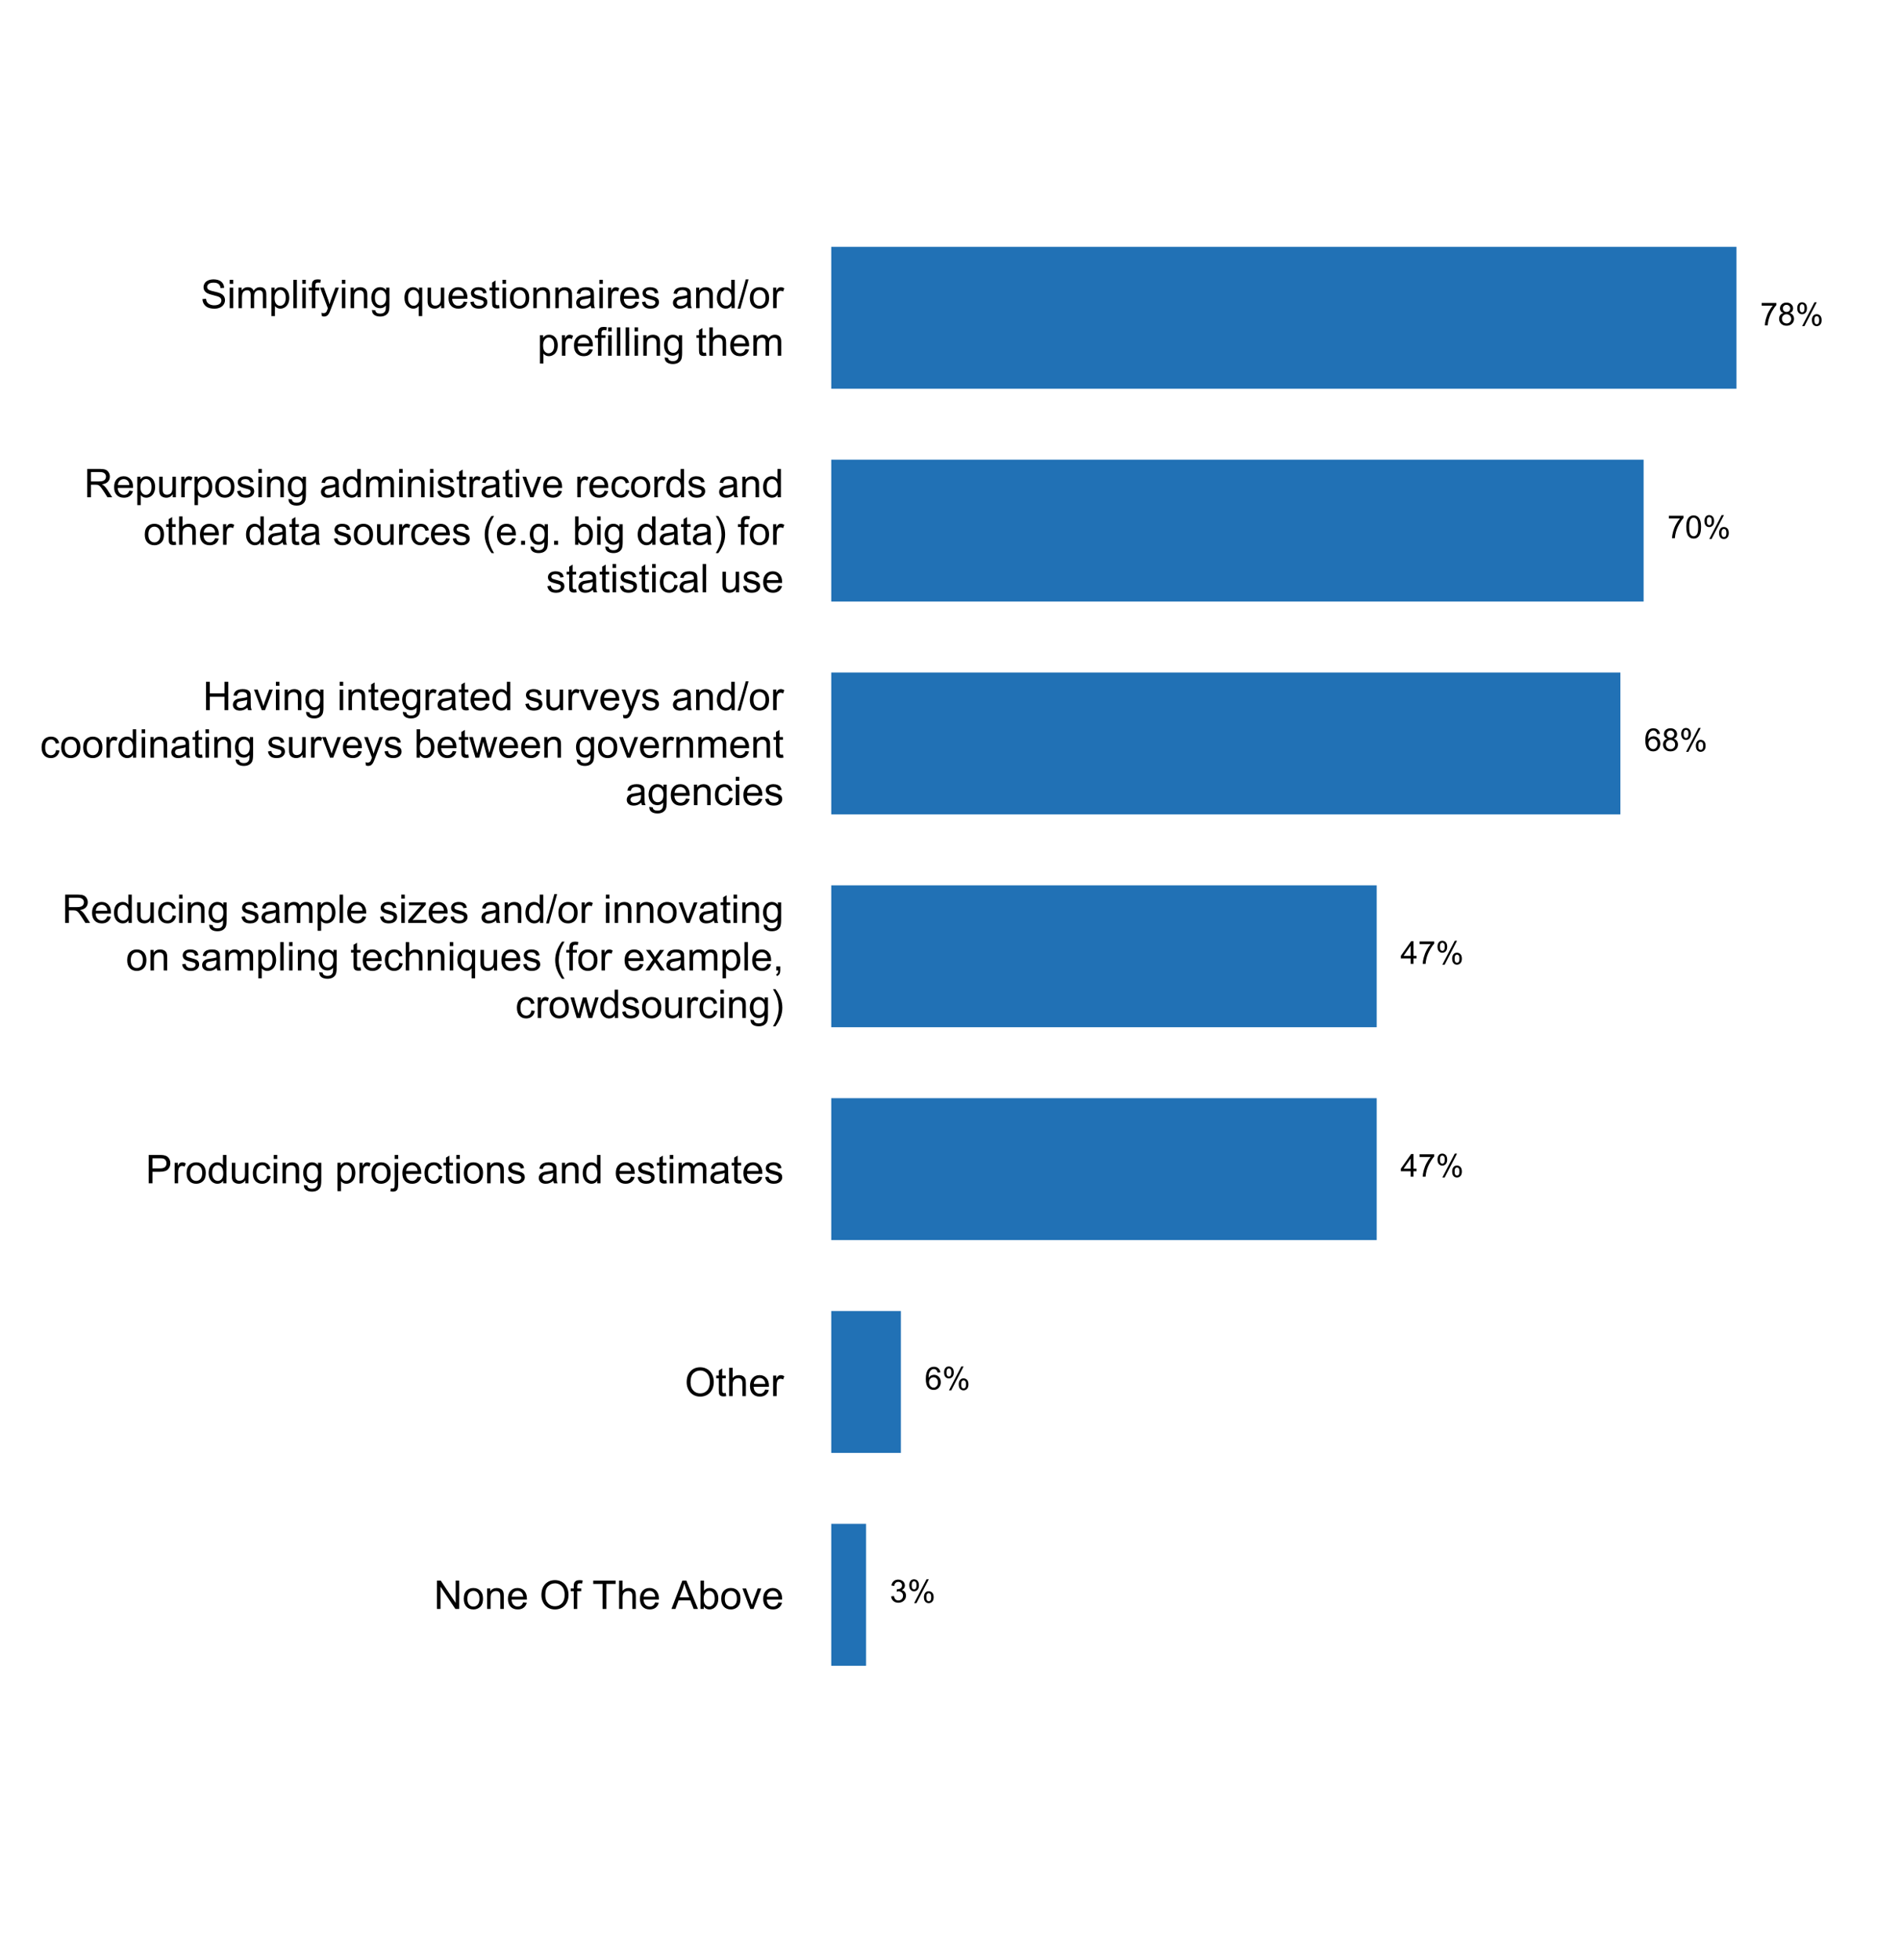 <?xml version="1.0" encoding="UTF-8"?>
<svg xmlns="http://www.w3.org/2000/svg" xmlns:xlink="http://www.w3.org/1999/xlink" width="576pt" height="594pt" viewBox="0 0 576 594" version="1.1">
<defs>
<g>
<symbol overflow="visible" id="glyph0-0">
<path style="stroke:none;" d="M 1.5 0 L 1.5 -7.5 L 7.5 -7.5 L 7.5 0 Z M 1.688 -0.188 L 7.312 -0.188 L 7.312 -7.312 L 1.688 -7.312 Z M 1.688 -0.188 "/>
</symbol>
<symbol overflow="visible" id="glyph0-1">
<path style="stroke:none;" d="M 0.914 0 L 0.914 -8.59 L 2.078 -8.59 L 6.594 -1.844 L 6.594 -8.59 L 7.68 -8.59 L 7.68 0 L 6.516 0 L 2.004 -6.75 L 2.004 0 Z M 0.914 0 "/>
</symbol>
<symbol overflow="visible" id="glyph0-2">
<path style="stroke:none;" d="M 0.398 -3.109 C 0.398 -4.262 0.719 -5.117 1.359 -5.672 C 1.895 -6.133 2.547 -6.363 3.316 -6.363 C 4.172 -6.363 4.871 -6.082 5.414 -5.52 C 5.953 -4.957 6.223 -4.184 6.227 -3.199 C 6.223 -2.398 6.102 -1.766 5.867 -1.309 C 5.625 -0.848 5.277 -0.492 4.82 -0.238 C 4.359 0.016 3.859 0.141 3.316 0.141 C 2.441 0.141 1.734 -0.137 1.203 -0.695 C 0.664 -1.254 0.398 -2.059 0.398 -3.109 Z M 1.484 -3.109 C 1.48 -2.309 1.656 -1.711 2.004 -1.32 C 2.348 -0.922 2.785 -0.727 3.316 -0.727 C 3.84 -0.727 4.273 -0.926 4.621 -1.324 C 4.969 -1.723 5.145 -2.328 5.145 -3.148 C 5.145 -3.914 4.969 -4.496 4.617 -4.895 C 4.266 -5.289 3.832 -5.488 3.316 -5.492 C 2.785 -5.488 2.348 -5.293 2.004 -4.898 C 1.656 -4.5 1.48 -3.902 1.484 -3.109 Z M 1.484 -3.109 "/>
</symbol>
<symbol overflow="visible" id="glyph0-3">
<path style="stroke:none;" d="M 0.789 0 L 0.789 -6.223 L 1.742 -6.223 L 1.742 -5.336 C 2.195 -6.02 2.855 -6.363 3.719 -6.363 C 4.09 -6.363 4.434 -6.293 4.754 -6.16 C 5.066 -6.023 5.305 -5.848 5.461 -5.633 C 5.617 -5.41 5.727 -5.152 5.789 -4.852 C 5.828 -4.656 5.848 -4.312 5.848 -3.828 L 5.848 0 L 4.793 0 L 4.793 -3.785 C 4.793 -4.215 4.75 -4.535 4.668 -4.75 C 4.586 -4.961 4.441 -5.129 4.234 -5.258 C 4.023 -5.383 3.777 -5.449 3.5 -5.449 C 3.047 -5.449 2.66 -5.305 2.332 -5.02 C 2.004 -4.734 1.84 -4.195 1.844 -3.398 L 1.844 0 Z M 0.789 0 "/>
</symbol>
<symbol overflow="visible" id="glyph0-4">
<path style="stroke:none;" d="M 5.051 -2.004 L 6.141 -1.867 C 5.969 -1.23 5.648 -0.738 5.184 -0.387 C 4.719 -0.035 4.125 0.141 3.406 0.141 C 2.492 0.141 1.77 -0.137 1.238 -0.699 C 0.699 -1.254 0.434 -2.043 0.438 -3.059 C 0.434 -4.105 0.703 -4.918 1.246 -5.496 C 1.781 -6.074 2.48 -6.363 3.344 -6.363 C 4.176 -6.363 4.855 -6.078 5.383 -5.512 C 5.91 -4.945 6.176 -4.148 6.176 -3.125 C 6.176 -3.059 6.172 -2.965 6.172 -2.844 L 1.531 -2.844 C 1.562 -2.156 1.758 -1.633 2.109 -1.27 C 2.457 -0.906 2.891 -0.727 3.41 -0.727 C 3.797 -0.727 4.125 -0.828 4.402 -1.031 C 4.672 -1.234 4.891 -1.559 5.051 -2.004 Z M 1.586 -3.711 L 5.062 -3.711 C 5.016 -4.227 4.883 -4.621 4.664 -4.887 C 4.328 -5.293 3.891 -5.496 3.359 -5.496 C 2.871 -5.496 2.465 -5.332 2.137 -5.008 C 1.805 -4.684 1.621 -4.25 1.586 -3.711 Z M 1.586 -3.711 "/>
</symbol>
<symbol overflow="visible" id="glyph0-5">
<path style="stroke:none;" d=""/>
</symbol>
<symbol overflow="visible" id="glyph0-6">
<path style="stroke:none;" d="M 0.578 -4.184 C 0.574 -5.605 0.957 -6.719 1.727 -7.531 C 2.488 -8.336 3.477 -8.742 4.695 -8.742 C 5.484 -8.742 6.199 -8.551 6.836 -8.172 C 7.473 -7.793 7.957 -7.266 8.293 -6.586 C 8.625 -5.906 8.793 -5.137 8.797 -4.281 C 8.793 -3.41 8.617 -2.633 8.27 -1.945 C 7.914 -1.258 7.418 -0.734 6.773 -0.383 C 6.125 -0.027 5.43 0.145 4.688 0.148 C 3.879 0.145 3.156 -0.047 2.52 -0.438 C 1.879 -0.824 1.395 -1.359 1.07 -2.039 C 0.738 -2.715 0.574 -3.43 0.578 -4.184 Z M 1.75 -4.164 C 1.746 -3.129 2.023 -2.312 2.586 -1.719 C 3.141 -1.121 3.84 -0.824 4.68 -0.828 C 5.535 -0.824 6.238 -1.125 6.793 -1.73 C 7.344 -2.328 7.621 -3.184 7.625 -4.289 C 7.621 -4.984 7.504 -5.594 7.27 -6.117 C 7.031 -6.641 6.684 -7.043 6.23 -7.332 C 5.77 -7.617 5.262 -7.762 4.699 -7.766 C 3.895 -7.762 3.199 -7.484 2.621 -6.934 C 2.035 -6.379 1.746 -5.457 1.75 -4.164 Z M 1.75 -4.164 "/>
</symbol>
<symbol overflow="visible" id="glyph0-7">
<path style="stroke:none;" d="M 1.043 0 L 1.043 -5.402 L 0.109 -5.402 L 0.109 -6.223 L 1.043 -6.223 L 1.043 -6.883 C 1.043 -7.301 1.078 -7.613 1.156 -7.816 C 1.25 -8.09 1.43 -8.309 1.688 -8.48 C 1.945 -8.645 2.305 -8.73 2.766 -8.734 C 3.062 -8.73 3.391 -8.695 3.75 -8.633 L 3.594 -7.711 C 3.371 -7.75 3.164 -7.77 2.969 -7.77 C 2.648 -7.77 2.422 -7.699 2.293 -7.562 C 2.156 -7.426 2.09 -7.172 2.094 -6.797 L 2.094 -6.223 L 3.305 -6.223 L 3.305 -5.402 L 2.094 -5.402 L 2.094 0 Z M 1.043 0 "/>
</symbol>
<symbol overflow="visible" id="glyph0-8">
<path style="stroke:none;" d="M 3.109 0 L 3.109 -7.578 L 0.281 -7.578 L 0.281 -8.59 L 7.09 -8.59 L 7.09 -7.578 L 4.25 -7.578 L 4.25 0 Z M 3.109 0 "/>
</symbol>
<symbol overflow="visible" id="glyph0-9">
<path style="stroke:none;" d="M 0.789 0 L 0.789 -8.59 L 1.844 -8.59 L 1.844 -5.508 C 2.336 -6.078 2.957 -6.363 3.711 -6.363 C 4.164 -6.363 4.566 -6.27 4.91 -6.09 C 5.25 -5.906 5.492 -5.656 5.641 -5.34 C 5.785 -5.016 5.859 -4.551 5.859 -3.945 L 5.859 0 L 4.805 0 L 4.805 -3.945 C 4.805 -4.469 4.688 -4.852 4.461 -5.094 C 4.227 -5.328 3.906 -5.449 3.492 -5.453 C 3.18 -5.449 2.883 -5.367 2.609 -5.211 C 2.328 -5.047 2.133 -4.828 2.02 -4.551 C 1.898 -4.273 1.84 -3.891 1.844 -3.406 L 1.844 0 Z M 0.789 0 "/>
</symbol>
<symbol overflow="visible" id="glyph0-10">
<path style="stroke:none;" d="M -0.016 0 L 3.281 -8.59 L 4.508 -8.59 L 8.023 0 L 6.727 0 L 5.727 -2.602 L 2.133 -2.602 L 1.188 0 Z M 2.461 -3.527 L 5.375 -3.527 L 4.477 -5.906 C 4.203 -6.629 4 -7.223 3.867 -7.688 C 3.758 -7.133 3.602 -6.586 3.406 -6.047 Z M 2.461 -3.527 "/>
</symbol>
<symbol overflow="visible" id="glyph0-11">
<path style="stroke:none;" d="M 1.766 0 L 0.785 0 L 0.785 -8.59 L 1.84 -8.59 L 1.84 -5.523 C 2.285 -6.082 2.852 -6.363 3.547 -6.363 C 3.922 -6.363 4.285 -6.285 4.629 -6.129 C 4.973 -5.973 5.254 -5.754 5.473 -5.48 C 5.691 -5.199 5.863 -4.863 5.992 -4.469 C 6.113 -4.074 6.176 -3.652 6.18 -3.203 C 6.176 -2.137 5.914 -1.312 5.391 -0.73 C 4.863 -0.148 4.23 0.141 3.492 0.141 C 2.758 0.141 2.18 -0.164 1.766 -0.781 Z M 1.75 -3.156 C 1.746 -2.41 1.848 -1.871 2.055 -1.539 C 2.387 -0.996 2.836 -0.727 3.406 -0.727 C 3.859 -0.727 4.258 -0.926 4.598 -1.328 C 4.93 -1.727 5.098 -2.324 5.102 -3.117 C 5.098 -3.93 4.938 -4.527 4.617 -4.914 C 4.297 -5.301 3.906 -5.496 3.453 -5.496 C 2.984 -5.496 2.586 -5.293 2.254 -4.895 C 1.914 -4.492 1.746 -3.914 1.75 -3.156 Z M 1.75 -3.156 "/>
</symbol>
<symbol overflow="visible" id="glyph0-12">
<path style="stroke:none;" d="M 2.52 0 L 0.152 -6.223 L 1.266 -6.223 L 2.602 -2.496 C 2.746 -2.09 2.879 -1.672 3 -1.242 C 3.094 -1.57 3.223 -1.965 3.391 -2.426 L 4.773 -6.223 L 5.859 -6.223 L 3.504 0 Z M 2.52 0 "/>
</symbol>
<symbol overflow="visible" id="glyph0-13">
<path style="stroke:none;" d="M 3.094 -0.945 L 3.246 -0.012 C 2.949 0.051 2.684 0.082 2.449 0.082 C 2.066 0.082 1.77 0.023 1.559 -0.098 C 1.348 -0.219 1.199 -0.379 1.113 -0.578 C 1.027 -0.773 0.984 -1.188 0.984 -1.82 L 0.984 -5.402 L 0.211 -5.402 L 0.211 -6.223 L 0.984 -6.223 L 0.984 -7.766 L 2.031 -8.398 L 2.031 -6.223 L 3.094 -6.223 L 3.094 -5.402 L 2.031 -5.402 L 2.031 -1.766 C 2.027 -1.461 2.047 -1.27 2.086 -1.184 C 2.125 -1.098 2.184 -1.027 2.27 -0.977 C 2.352 -0.926 2.473 -0.902 2.633 -0.902 C 2.742 -0.902 2.898 -0.914 3.094 -0.945 Z M 3.094 -0.945 "/>
</symbol>
<symbol overflow="visible" id="glyph0-14">
<path style="stroke:none;" d="M 0.781 0 L 0.781 -6.223 L 1.727 -6.223 L 1.727 -5.281 C 1.969 -5.719 2.191 -6.012 2.398 -6.152 C 2.602 -6.293 2.828 -6.363 3.078 -6.363 C 3.43 -6.363 3.793 -6.25 4.16 -6.023 L 3.797 -5.047 C 3.539 -5.195 3.281 -5.273 3.023 -5.273 C 2.793 -5.273 2.586 -5.203 2.402 -5.066 C 2.215 -4.926 2.082 -4.734 2.008 -4.488 C 1.891 -4.113 1.832 -3.703 1.836 -3.258 L 1.836 0 Z M 0.781 0 "/>
</symbol>
<symbol overflow="visible" id="glyph0-15">
<path style="stroke:none;" d="M 0.926 0 L 0.926 -8.59 L 4.164 -8.59 C 4.734 -8.59 5.172 -8.562 5.473 -8.508 C 5.895 -8.438 6.246 -8.301 6.531 -8.105 C 6.816 -7.906 7.047 -7.633 7.223 -7.277 C 7.395 -6.918 7.48 -6.527 7.484 -6.105 C 7.48 -5.371 7.25 -4.75 6.785 -4.25 C 6.316 -3.742 5.477 -3.492 4.266 -3.492 L 2.062 -3.492 L 2.062 0 Z M 2.062 -4.508 L 4.281 -4.508 C 5.012 -4.504 5.535 -4.641 5.848 -4.918 C 6.156 -5.188 6.309 -5.574 6.312 -6.07 C 6.309 -6.43 6.219 -6.734 6.039 -6.992 C 5.855 -7.242 5.617 -7.414 5.32 -7.5 C 5.125 -7.551 4.77 -7.574 4.258 -7.578 L 2.062 -7.578 Z M 2.062 -4.508 "/>
</symbol>
<symbol overflow="visible" id="glyph0-16">
<path style="stroke:none;" d="M 4.828 0 L 4.828 -0.785 C 4.43 -0.168 3.848 0.141 3.086 0.141 C 2.59 0.141 2.133 0.004 1.719 -0.27 C 1.297 -0.543 0.977 -0.922 0.75 -1.414 C 0.523 -1.898 0.41 -2.465 0.41 -3.105 C 0.41 -3.727 0.512 -4.289 0.719 -4.797 C 0.926 -5.301 1.238 -5.688 1.652 -5.957 C 2.066 -6.227 2.527 -6.363 3.039 -6.363 C 3.41 -6.363 3.746 -6.281 4.043 -6.125 C 4.336 -5.965 4.574 -5.762 4.758 -5.508 L 4.758 -8.59 L 5.805 -8.59 L 5.805 0 Z M 1.492 -3.105 C 1.488 -2.309 1.656 -1.711 1.996 -1.316 C 2.328 -0.922 2.727 -0.727 3.188 -0.727 C 3.648 -0.727 4.039 -0.914 4.359 -1.293 C 4.68 -1.668 4.84 -2.242 4.844 -3.016 C 4.84 -3.867 4.676 -4.492 4.352 -4.895 C 4.02 -5.289 3.617 -5.488 3.141 -5.492 C 2.672 -5.488 2.277 -5.297 1.965 -4.918 C 1.645 -4.531 1.488 -3.93 1.492 -3.105 Z M 1.492 -3.105 "/>
</symbol>
<symbol overflow="visible" id="glyph0-17">
<path style="stroke:none;" d="M 4.867 0 L 4.867 -0.914 C 4.379 -0.211 3.723 0.141 2.895 0.141 C 2.527 0.141 2.184 0.07 1.867 -0.07 C 1.547 -0.211 1.309 -0.387 1.156 -0.602 C 1 -0.812 0.895 -1.074 0.832 -1.383 C 0.785 -1.59 0.762 -1.918 0.766 -2.367 L 0.766 -6.223 L 1.82 -6.223 L 1.82 -2.773 C 1.816 -2.219 1.84 -1.848 1.887 -1.656 C 1.949 -1.379 2.09 -1.16 2.309 -1.004 C 2.523 -0.84 2.789 -0.762 3.105 -0.766 C 3.418 -0.762 3.715 -0.844 3.996 -1.008 C 4.273 -1.172 4.469 -1.391 4.586 -1.672 C 4.699 -1.949 4.758 -2.355 4.758 -2.891 L 4.758 -6.223 L 5.812 -6.223 L 5.812 0 Z M 4.867 0 "/>
</symbol>
<symbol overflow="visible" id="glyph0-18">
<path style="stroke:none;" d="M 4.852 -2.281 L 5.891 -2.145 C 5.773 -1.426 5.484 -0.863 5.02 -0.465 C 4.551 -0.059 3.977 0.141 3.297 0.141 C 2.445 0.141 1.762 -0.137 1.246 -0.695 C 0.727 -1.25 0.469 -2.047 0.469 -3.086 C 0.469 -3.754 0.578 -4.344 0.801 -4.852 C 1.023 -5.355 1.363 -5.73 1.816 -5.984 C 2.27 -6.234 2.766 -6.363 3.305 -6.363 C 3.98 -6.363 4.531 -6.191 4.965 -5.848 C 5.391 -5.504 5.668 -5.02 5.789 -4.395 L 4.766 -4.234 C 4.664 -4.652 4.492 -4.969 4.246 -5.18 C 3.996 -5.391 3.695 -5.496 3.344 -5.496 C 2.809 -5.496 2.379 -5.305 2.051 -4.922 C 1.719 -4.539 1.551 -3.938 1.555 -3.117 C 1.551 -2.281 1.711 -1.672 2.035 -1.293 C 2.352 -0.914 2.77 -0.727 3.289 -0.727 C 3.695 -0.727 4.043 -0.852 4.324 -1.105 C 4.602 -1.359 4.777 -1.75 4.852 -2.281 Z M 4.852 -2.281 "/>
</symbol>
<symbol overflow="visible" id="glyph0-19">
<path style="stroke:none;" d="M 0.797 -7.375 L 0.797 -8.59 L 1.852 -8.59 L 1.852 -7.375 Z M 0.797 0 L 0.797 -6.223 L 1.852 -6.223 L 1.852 0 Z M 0.797 0 "/>
</symbol>
<symbol overflow="visible" id="glyph0-20">
<path style="stroke:none;" d="M 0.598 0.516 L 1.625 0.668 C 1.664 0.98 1.785 1.211 1.98 1.359 C 2.242 1.555 2.598 1.652 3.055 1.652 C 3.539 1.652 3.918 1.555 4.184 1.359 C 4.449 1.164 4.629 0.891 4.723 0.539 C 4.777 0.324 4.801 -0.125 4.797 -0.812 C 4.336 -0.27 3.762 0 3.078 0 C 2.219 0 1.559 -0.309 1.09 -0.926 C 0.621 -1.543 0.387 -2.281 0.387 -3.148 C 0.387 -3.738 0.492 -4.285 0.707 -4.789 C 0.922 -5.289 1.234 -5.68 1.645 -5.953 C 2.051 -6.227 2.531 -6.363 3.082 -6.363 C 3.816 -6.363 4.422 -6.066 4.898 -5.473 L 4.898 -6.223 L 5.871 -6.223 L 5.871 -0.844 C 5.871 0.125 5.77 0.809 5.574 1.215 C 5.375 1.613 5.062 1.934 4.637 2.172 C 4.207 2.402 3.684 2.52 3.059 2.523 C 2.316 2.52 1.715 2.352 1.258 2.023 C 0.801 1.688 0.582 1.188 0.598 0.516 Z M 1.469 -3.223 C 1.465 -2.406 1.629 -1.809 1.957 -1.438 C 2.281 -1.059 2.688 -0.871 3.176 -0.875 C 3.66 -0.871 4.066 -1.059 4.395 -1.434 C 4.723 -1.805 4.887 -2.391 4.887 -3.188 C 4.887 -3.945 4.715 -4.52 4.379 -4.91 C 4.039 -5.297 3.633 -5.488 3.156 -5.492 C 2.684 -5.488 2.285 -5.297 1.961 -4.918 C 1.629 -4.535 1.465 -3.973 1.469 -3.223 Z M 1.469 -3.223 "/>
</symbol>
<symbol overflow="visible" id="glyph0-21">
<path style="stroke:none;" d="M 0.789 2.383 L 0.789 -6.223 L 1.75 -6.223 L 1.75 -5.414 C 1.977 -5.73 2.234 -5.965 2.52 -6.125 C 2.801 -6.281 3.145 -6.363 3.555 -6.363 C 4.082 -6.363 4.551 -6.227 4.961 -5.953 C 5.363 -5.68 5.672 -5.293 5.883 -4.793 C 6.09 -4.293 6.191 -3.746 6.195 -3.156 C 6.191 -2.52 6.078 -1.945 5.852 -1.438 C 5.621 -0.922 5.289 -0.531 4.855 -0.266 C 4.418 0.008 3.961 0.141 3.48 0.141 C 3.129 0.141 2.812 0.066 2.535 -0.082 C 2.254 -0.23 2.023 -0.418 1.844 -0.645 L 1.844 2.383 Z M 1.746 -3.078 C 1.746 -2.273 1.906 -1.684 2.23 -1.301 C 2.555 -0.918 2.949 -0.727 3.41 -0.727 C 3.879 -0.727 4.277 -0.922 4.613 -1.32 C 4.945 -1.711 5.113 -2.328 5.117 -3.164 C 5.113 -3.953 4.949 -4.547 4.625 -4.945 C 4.297 -5.34 3.91 -5.535 3.457 -5.539 C 3.004 -5.535 2.605 -5.324 2.262 -4.906 C 1.918 -4.484 1.746 -3.875 1.746 -3.078 Z M 1.746 -3.078 "/>
</symbol>
<symbol overflow="visible" id="glyph0-22">
<path style="stroke:none;" d="M 0.785 -7.367 L 0.785 -8.59 L 1.84 -8.59 L 1.84 -7.367 Z M -0.551 2.414 L -0.352 1.516 C -0.141 1.57 0.023 1.598 0.148 1.602 C 0.359 1.598 0.52 1.527 0.625 1.387 C 0.73 1.242 0.785 0.887 0.785 0.316 L 0.785 -6.223 L 1.84 -6.223 L 1.84 0.34 C 1.84 1.105 1.738 1.637 1.539 1.938 C 1.285 2.324 0.863 2.52 0.273 2.523 C -0.012 2.52 -0.285 2.484 -0.551 2.414 Z M -0.551 2.414 "/>
</symbol>
<symbol overflow="visible" id="glyph0-23">
<path style="stroke:none;" d="M 0.367 -1.859 L 1.414 -2.023 C 1.469 -1.602 1.633 -1.281 1.902 -1.059 C 2.168 -0.836 2.543 -0.727 3.023 -0.727 C 3.508 -0.727 3.867 -0.824 4.102 -1.023 C 4.336 -1.219 4.453 -1.449 4.453 -1.719 C 4.453 -1.953 4.348 -2.141 4.141 -2.281 C 3.996 -2.371 3.637 -2.492 3.062 -2.637 C 2.289 -2.832 1.754 -3 1.457 -3.145 C 1.156 -3.285 0.93 -3.48 0.777 -3.734 C 0.621 -3.984 0.543 -4.266 0.547 -4.57 C 0.543 -4.844 0.605 -5.098 0.734 -5.34 C 0.859 -5.574 1.035 -5.773 1.254 -5.93 C 1.418 -6.047 1.641 -6.148 1.926 -6.234 C 2.207 -6.32 2.512 -6.363 2.836 -6.363 C 3.324 -6.363 3.75 -6.293 4.121 -6.152 C 4.488 -6.012 4.762 -5.82 4.938 -5.578 C 5.113 -5.336 5.234 -5.016 5.305 -4.617 L 4.273 -4.477 C 4.223 -4.797 4.086 -5.047 3.863 -5.227 C 3.637 -5.406 3.32 -5.496 2.914 -5.496 C 2.426 -5.496 2.082 -5.414 1.875 -5.254 C 1.664 -5.094 1.559 -4.906 1.562 -4.695 C 1.559 -4.555 1.602 -4.434 1.695 -4.324 C 1.773 -4.211 1.91 -4.117 2.098 -4.043 C 2.203 -4.004 2.512 -3.914 3.031 -3.773 C 3.773 -3.574 4.293 -3.41 4.59 -3.285 C 4.879 -3.156 5.113 -2.973 5.285 -2.73 C 5.453 -2.488 5.535 -2.188 5.539 -1.828 C 5.535 -1.477 5.434 -1.145 5.23 -0.832 C 5.023 -0.52 4.727 -0.277 4.34 -0.113 C 3.953 0.059 3.516 0.141 3.031 0.141 C 2.219 0.141 1.602 -0.027 1.18 -0.363 C 0.754 -0.699 0.484 -1.195 0.367 -1.859 Z M 0.367 -1.859 "/>
</symbol>
<symbol overflow="visible" id="glyph0-24">
<path style="stroke:none;" d="M 4.852 -0.766 C 4.461 -0.434 4.082 -0.199 3.723 -0.062 C 3.355 0.074 2.969 0.141 2.562 0.141 C 1.875 0.141 1.352 -0.023 0.984 -0.359 C 0.617 -0.688 0.434 -1.117 0.434 -1.641 C 0.434 -1.945 0.5 -2.223 0.641 -2.473 C 0.777 -2.723 0.961 -2.926 1.188 -3.082 C 1.41 -3.234 1.664 -3.348 1.945 -3.43 C 2.152 -3.477 2.465 -3.531 2.883 -3.586 C 3.734 -3.688 4.359 -3.809 4.766 -3.949 C 4.766 -4.09 4.77 -4.18 4.77 -4.227 C 4.77 -4.648 4.668 -4.953 4.469 -5.133 C 4.199 -5.371 3.801 -5.488 3.27 -5.492 C 2.77 -5.488 2.402 -5.402 2.168 -5.23 C 1.934 -5.055 1.758 -4.746 1.648 -4.305 L 0.617 -4.445 C 0.707 -4.887 0.863 -5.242 1.078 -5.516 C 1.289 -5.781 1.598 -5.992 2.008 -6.141 C 2.41 -6.289 2.883 -6.363 3.422 -6.363 C 3.953 -6.363 4.383 -6.301 4.715 -6.176 C 5.047 -6.051 5.293 -5.891 5.449 -5.703 C 5.605 -5.512 5.715 -5.273 5.777 -4.984 C 5.809 -4.805 5.824 -4.48 5.828 -4.016 L 5.828 -2.609 C 5.824 -1.625 5.848 -1.004 5.895 -0.746 C 5.941 -0.484 6.031 -0.238 6.164 0 L 5.062 0 C 4.953 -0.219 4.883 -0.473 4.852 -0.766 Z M 4.766 -3.125 C 4.375 -2.965 3.801 -2.832 3.039 -2.727 C 2.605 -2.66 2.301 -2.59 2.121 -2.516 C 1.941 -2.434 1.801 -2.32 1.703 -2.172 C 1.605 -2.02 1.559 -1.852 1.559 -1.672 C 1.559 -1.387 1.664 -1.152 1.875 -0.969 C 2.086 -0.777 2.398 -0.684 2.812 -0.688 C 3.219 -0.684 3.578 -0.773 3.895 -0.953 C 4.211 -1.129 4.445 -1.371 4.594 -1.68 C 4.707 -1.918 4.762 -2.27 4.766 -2.734 Z M 4.766 -3.125 "/>
</symbol>
<symbol overflow="visible" id="glyph0-25">
<path style="stroke:none;" d="M 0.789 0 L 0.789 -6.223 L 1.734 -6.223 L 1.734 -5.352 C 1.93 -5.648 2.188 -5.895 2.512 -6.082 C 2.836 -6.27 3.207 -6.363 3.621 -6.363 C 4.082 -6.363 4.457 -6.266 4.754 -6.074 C 5.043 -5.883 5.254 -5.617 5.379 -5.273 C 5.871 -6 6.512 -6.363 7.301 -6.363 C 7.918 -6.363 8.391 -6.191 8.723 -5.848 C 9.055 -5.504 9.223 -4.977 9.223 -4.273 L 9.223 0 L 8.172 0 L 8.172 -3.922 C 8.168 -4.34 8.133 -4.645 8.07 -4.832 C 8 -5.016 7.879 -5.164 7.699 -5.277 C 7.52 -5.391 7.309 -5.449 7.066 -5.449 C 6.629 -5.449 6.266 -5.301 5.977 -5.012 C 5.688 -4.719 5.543 -4.254 5.543 -3.617 L 5.543 0 L 4.488 0 L 4.488 -4.043 C 4.488 -4.512 4.402 -4.863 4.23 -5.098 C 4.059 -5.332 3.777 -5.449 3.387 -5.449 C 3.09 -5.449 2.812 -5.371 2.562 -5.215 C 2.309 -5.059 2.129 -4.828 2.016 -4.527 C 1.898 -4.227 1.84 -3.793 1.844 -3.227 L 1.844 0 Z M 0.789 0 "/>
</symbol>
<symbol overflow="visible" id="glyph0-26">
<path style="stroke:none;" d="M 0.945 0 L 0.945 -8.59 L 4.75 -8.59 C 5.512 -8.59 6.094 -8.512 6.496 -8.355 C 6.891 -8.199 7.211 -7.926 7.453 -7.539 C 7.691 -7.145 7.809 -6.715 7.812 -6.246 C 7.809 -5.637 7.613 -5.121 7.219 -4.703 C 6.82 -4.285 6.211 -4.02 5.391 -3.906 C 5.691 -3.762 5.918 -3.621 6.078 -3.48 C 6.406 -3.176 6.723 -2.793 7.02 -2.336 L 8.516 0 L 7.086 0 L 5.945 -1.789 C 5.613 -2.301 5.34 -2.695 5.125 -2.973 C 4.91 -3.242 4.719 -3.434 4.551 -3.547 C 4.379 -3.652 4.207 -3.73 4.031 -3.773 C 3.898 -3.797 3.688 -3.809 3.398 -3.812 L 2.078 -3.812 L 2.078 0 Z M 2.078 -4.797 L 4.523 -4.797 C 5.043 -4.793 5.449 -4.848 5.742 -4.957 C 6.031 -5.066 6.254 -5.238 6.41 -5.473 C 6.562 -5.707 6.637 -5.965 6.641 -6.246 C 6.637 -6.652 6.488 -6.984 6.195 -7.246 C 5.898 -7.508 5.434 -7.641 4.797 -7.641 L 2.078 -7.641 Z M 2.078 -4.797 "/>
</symbol>
<symbol overflow="visible" id="glyph0-27">
<path style="stroke:none;" d="M 0.766 0 L 0.766 -8.59 L 1.82 -8.59 L 1.82 0 Z M 0.766 0 "/>
</symbol>
<symbol overflow="visible" id="glyph0-28">
<path style="stroke:none;" d="M 0.234 0 L 0.234 -0.855 L 4.195 -5.402 C 3.746 -5.379 3.348 -5.367 3.008 -5.367 L 0.469 -5.367 L 0.469 -6.223 L 5.555 -6.223 L 5.555 -5.523 L 2.188 -1.578 L 1.535 -0.855 C 2.004 -0.887 2.445 -0.902 2.867 -0.906 L 5.742 -0.906 L 5.742 0 Z M 0.234 0 "/>
</symbol>
<symbol overflow="visible" id="glyph0-29">
<path style="stroke:none;" d="M 0 0.148 L 2.492 -8.734 L 3.336 -8.734 L 0.852 0.148 Z M 0 0.148 "/>
</symbol>
<symbol overflow="visible" id="glyph0-30">
<path style="stroke:none;" d="M 4.758 2.383 L 4.758 -0.664 C 4.594 -0.43 4.363 -0.238 4.066 -0.086 C 3.77 0.066 3.457 0.141 3.129 0.141 C 2.391 0.141 1.754 -0.152 1.223 -0.742 C 0.688 -1.332 0.422 -2.141 0.422 -3.172 C 0.422 -3.793 0.527 -4.355 0.746 -4.852 C 0.957 -5.344 1.273 -5.719 1.688 -5.977 C 2.102 -6.234 2.555 -6.363 3.047 -6.363 C 3.816 -6.363 4.422 -6.039 4.863 -5.391 L 4.863 -6.223 L 5.812 -6.223 L 5.812 2.383 Z M 1.508 -3.129 C 1.504 -2.328 1.672 -1.727 2.012 -1.328 C 2.344 -0.926 2.746 -0.727 3.219 -0.727 C 3.664 -0.727 4.051 -0.914 4.375 -1.297 C 4.699 -1.672 4.863 -2.254 4.863 -3.035 C 4.863 -3.863 4.691 -4.484 4.348 -4.902 C 4.004 -5.32 3.602 -5.531 3.148 -5.531 C 2.688 -5.531 2.301 -5.336 1.984 -4.949 C 1.664 -4.559 1.504 -3.953 1.508 -3.129 Z M 1.508 -3.129 "/>
</symbol>
<symbol overflow="visible" id="glyph0-31">
<path style="stroke:none;" d="M 2.805 2.523 C 2.223 1.785 1.73 0.93 1.328 -0.055 C 0.926 -1.035 0.727 -2.055 0.727 -3.109 C 0.727 -4.039 0.875 -4.93 1.18 -5.781 C 1.523 -6.77 2.066 -7.754 2.805 -8.734 L 3.562 -8.734 C 3.086 -7.918 2.773 -7.34 2.625 -6.996 C 2.383 -6.457 2.195 -5.895 2.062 -5.309 C 1.895 -4.574 1.809 -3.84 1.812 -3.105 C 1.809 -1.227 2.395 0.648 3.562 2.523 Z M 2.805 2.523 "/>
</symbol>
<symbol overflow="visible" id="glyph0-32">
<path style="stroke:none;" d="M 0.086 0 L 2.359 -3.234 L 0.258 -6.223 L 1.578 -6.223 L 2.531 -4.766 C 2.711 -4.484 2.855 -4.254 2.965 -4.066 C 3.137 -4.324 3.293 -4.551 3.438 -4.75 L 4.488 -6.223 L 5.75 -6.223 L 3.598 -3.293 L 5.914 0 L 4.617 0 L 3.34 -1.934 L 3 -2.453 L 1.367 0 Z M 0.086 0 "/>
</symbol>
<symbol overflow="visible" id="glyph0-33">
<path style="stroke:none;" d="M 1.066 0 L 1.066 -1.203 L 2.266 -1.203 L 2.266 0 C 2.262 0.441 2.184 0.797 2.031 1.07 C 1.871 1.34 1.625 1.551 1.289 1.699 L 0.996 1.25 C 1.215 1.148 1.379 1.004 1.488 0.816 C 1.594 0.621 1.652 0.352 1.664 0 Z M 1.066 0 "/>
</symbol>
<symbol overflow="visible" id="glyph0-34">
<path style="stroke:none;" d="M 1.938 0 L 0.035 -6.223 L 1.125 -6.223 L 2.117 -2.633 L 2.484 -1.297 C 2.5 -1.359 2.605 -1.789 2.805 -2.578 L 3.797 -6.223 L 4.883 -6.223 L 5.812 -2.613 L 6.125 -1.422 L 6.48 -2.625 L 7.547 -6.223 L 8.57 -6.223 L 6.625 0 L 5.531 0 L 4.539 -3.727 L 4.301 -4.789 L 3.039 0 Z M 1.938 0 "/>
</symbol>
<symbol overflow="visible" id="glyph0-35">
<path style="stroke:none;" d="M 1.484 2.523 L 0.727 2.523 C 1.891 0.648 2.473 -1.227 2.477 -3.105 C 2.473 -3.84 2.391 -4.566 2.227 -5.289 C 2.094 -5.875 1.906 -6.438 1.672 -6.977 C 1.516 -7.328 1.203 -7.914 0.727 -8.734 L 1.484 -8.734 C 2.215 -7.754 2.758 -6.77 3.109 -5.781 C 3.41 -4.93 3.562 -4.039 3.562 -3.109 C 3.562 -2.055 3.359 -1.035 2.957 -0.055 C 2.551 0.93 2.059 1.785 1.484 2.523 Z M 1.484 2.523 "/>
</symbol>
<symbol overflow="visible" id="glyph0-36">
<path style="stroke:none;" d="M 0.961 0 L 0.961 -8.59 L 2.098 -8.59 L 2.098 -5.062 L 6.562 -5.062 L 6.562 -8.59 L 7.699 -8.59 L 7.699 0 L 6.562 0 L 6.562 -4.047 L 2.098 -4.047 L 2.098 0 Z M 0.961 0 "/>
</symbol>
<symbol overflow="visible" id="glyph0-37">
<path style="stroke:none;" d="M 0.742 2.398 L 0.625 1.406 C 0.855 1.469 1.059 1.5 1.23 1.5 C 1.465 1.5 1.652 1.461 1.793 1.383 C 1.934 1.305 2.047 1.195 2.141 1.055 C 2.203 0.949 2.312 0.688 2.461 0.27 C 2.48 0.207 2.512 0.121 2.555 0.012 L 0.195 -6.223 L 1.328 -6.223 L 2.625 -2.617 C 2.789 -2.16 2.938 -1.68 3.078 -1.18 C 3.195 -1.66 3.34 -2.133 3.508 -2.594 L 4.84 -6.223 L 5.895 -6.223 L 3.527 0.105 C 3.273 0.789 3.074 1.258 2.938 1.516 C 2.746 1.863 2.531 2.117 2.293 2.281 C 2.047 2.438 1.758 2.52 1.422 2.523 C 1.215 2.52 0.988 2.477 0.742 2.398 Z M 0.742 2.398 "/>
</symbol>
<symbol overflow="visible" id="glyph0-38">
<path style="stroke:none;" d="M 1.09 0 L 1.09 -1.203 L 2.289 -1.203 L 2.289 0 Z M 1.09 0 "/>
</symbol>
<symbol overflow="visible" id="glyph0-39">
<path style="stroke:none;" d="M 0.539 -2.758 L 1.609 -2.852 C 1.66 -2.422 1.777 -2.07 1.965 -1.797 C 2.145 -1.52 2.434 -1.297 2.828 -1.129 C 3.215 -0.957 3.656 -0.871 4.148 -0.875 C 4.578 -0.871 4.961 -0.938 5.297 -1.066 C 5.629 -1.191 5.875 -1.367 6.039 -1.594 C 6.199 -1.82 6.281 -2.066 6.281 -2.332 C 6.281 -2.598 6.203 -2.832 6.047 -3.035 C 5.891 -3.238 5.633 -3.406 5.273 -3.547 C 5.043 -3.633 4.531 -3.773 3.746 -3.965 C 2.953 -4.152 2.402 -4.332 2.086 -4.5 C 1.672 -4.711 1.363 -4.977 1.168 -5.297 C 0.965 -5.617 0.867 -5.973 0.867 -6.367 C 0.867 -6.801 0.988 -7.207 1.234 -7.582 C 1.48 -7.957 1.84 -8.242 2.312 -8.441 C 2.785 -8.633 3.312 -8.73 3.891 -8.734 C 4.523 -8.73 5.082 -8.629 5.574 -8.426 C 6.059 -8.223 6.434 -7.922 6.695 -7.523 C 6.957 -7.125 7.098 -6.672 7.117 -6.172 L 6.031 -6.086 C 5.969 -6.629 5.77 -7.039 5.434 -7.316 C 5.094 -7.594 4.598 -7.734 3.938 -7.734 C 3.25 -7.734 2.746 -7.605 2.434 -7.355 C 2.113 -7.098 1.957 -6.797 1.961 -6.445 C 1.957 -6.137 2.07 -5.883 2.297 -5.684 C 2.516 -5.48 3.086 -5.273 4.012 -5.07 C 4.934 -4.859 5.566 -4.68 5.914 -4.523 C 6.41 -4.293 6.781 -4 7.02 -3.648 C 7.254 -3.293 7.371 -2.887 7.375 -2.426 C 7.371 -1.969 7.242 -1.535 6.984 -1.133 C 6.723 -0.727 6.344 -0.414 5.855 -0.188 C 5.363 0.035 4.812 0.145 4.203 0.148 C 3.422 0.145 2.77 0.035 2.246 -0.191 C 1.719 -0.414 1.309 -0.754 1.012 -1.215 C 0.711 -1.668 0.555 -2.184 0.539 -2.758 Z M 0.539 -2.758 "/>
</symbol>
<symbol overflow="visible" id="glyph1-0">
<path style="stroke:none;" d="M 1.199 0 L 1.199 -6 L 6 -6 L 6 0 Z M 1.352 -0.148 L 5.852 -0.148 L 5.852 -5.852 L 1.352 -5.852 Z M 1.352 -0.148 "/>
</symbol>
<symbol overflow="visible" id="glyph1-1">
<path style="stroke:none;" d="M 0.402 -1.812 L 1.246 -1.926 C 1.34 -1.445 1.504 -1.102 1.738 -0.895 C 1.969 -0.68 2.254 -0.574 2.594 -0.578 C 2.988 -0.574 3.324 -0.711 3.598 -0.988 C 3.871 -1.262 4.008 -1.602 4.008 -2.012 C 4.008 -2.395 3.879 -2.715 3.629 -2.969 C 3.371 -3.219 3.051 -3.344 2.664 -3.348 C 2.5 -3.344 2.301 -3.312 2.066 -3.254 L 2.16 -3.992 C 2.215 -3.984 2.262 -3.984 2.297 -3.984 C 2.656 -3.984 2.977 -4.078 3.266 -4.266 C 3.551 -4.453 3.695 -4.742 3.699 -5.133 C 3.695 -5.441 3.59 -5.695 3.383 -5.902 C 3.172 -6.102 2.902 -6.203 2.574 -6.207 C 2.242 -6.203 1.969 -6.102 1.754 -5.895 C 1.531 -5.688 1.391 -5.379 1.332 -4.969 L 0.488 -5.117 C 0.586 -5.68 0.82 -6.121 1.188 -6.434 C 1.551 -6.742 2.008 -6.895 2.555 -6.898 C 2.93 -6.895 3.273 -6.816 3.59 -6.656 C 3.902 -6.496 4.145 -6.277 4.312 -6 C 4.48 -5.719 4.562 -5.422 4.566 -5.113 C 4.562 -4.812 4.484 -4.543 4.324 -4.301 C 4.164 -4.059 3.926 -3.863 3.617 -3.723 C 4.02 -3.625 4.336 -3.43 4.562 -3.137 C 4.785 -2.84 4.898 -2.473 4.902 -2.031 C 4.898 -1.426 4.68 -0.918 4.246 -0.504 C 3.805 -0.09 3.25 0.117 2.586 0.121 C 1.98 0.117 1.48 -0.059 1.086 -0.418 C 0.684 -0.773 0.457 -1.238 0.402 -1.812 Z M 0.402 -1.812 "/>
</symbol>
<symbol overflow="visible" id="glyph1-2">
<path style="stroke:none;" d="M 0.559 -5.223 C 0.555 -5.707 0.68 -6.125 0.926 -6.473 C 1.172 -6.812 1.527 -6.984 2 -6.988 C 2.43 -6.984 2.789 -6.832 3.07 -6.527 C 3.352 -6.219 3.492 -5.766 3.496 -5.172 C 3.492 -4.586 3.348 -4.137 3.066 -3.824 C 2.777 -3.508 2.426 -3.352 2.012 -3.355 C 1.59 -3.352 1.246 -3.508 0.973 -3.82 C 0.695 -4.129 0.555 -4.594 0.559 -5.223 Z M 2.023 -6.406 C 1.812 -6.402 1.641 -6.312 1.5 -6.133 C 1.359 -5.949 1.289 -5.617 1.293 -5.137 C 1.289 -4.695 1.359 -4.387 1.504 -4.207 C 1.641 -4.027 1.812 -3.938 2.023 -3.938 C 2.234 -3.938 2.41 -4.027 2.551 -4.207 C 2.688 -4.387 2.758 -4.719 2.762 -5.203 C 2.758 -5.645 2.688 -5.953 2.551 -6.137 C 2.406 -6.312 2.23 -6.402 2.023 -6.406 Z M 2.031 0.254 L 5.789 -6.988 L 6.473 -6.988 L 2.727 0.254 Z M 5 -1.613 C 4.996 -2.102 5.121 -2.52 5.371 -2.863 C 5.617 -3.203 5.977 -3.375 6.449 -3.379 C 6.879 -3.375 7.234 -3.223 7.52 -2.918 C 7.801 -2.609 7.945 -2.156 7.945 -1.562 C 7.945 -0.977 7.801 -0.527 7.516 -0.215 C 7.227 0.098 6.871 0.25 6.453 0.254 C 6.035 0.25 5.691 0.098 5.414 -0.211 C 5.137 -0.523 4.996 -0.988 5 -1.613 Z M 6.473 -2.797 C 6.258 -2.793 6.082 -2.703 5.945 -2.523 C 5.805 -2.34 5.734 -2.008 5.738 -1.527 C 5.734 -1.086 5.805 -0.777 5.949 -0.598 C 6.086 -0.418 6.262 -0.328 6.469 -0.328 C 6.684 -0.328 6.859 -0.418 7 -0.598 C 7.137 -0.777 7.207 -1.109 7.211 -1.594 C 7.207 -2.035 7.137 -2.344 7 -2.527 C 6.855 -2.703 6.68 -2.793 6.473 -2.797 Z M 6.473 -2.797 "/>
</symbol>
<symbol overflow="visible" id="glyph1-3">
<path style="stroke:none;" d="M 4.777 -5.188 L 3.938 -5.125 C 3.859 -5.453 3.75 -5.691 3.617 -5.844 C 3.387 -6.082 3.105 -6.203 2.773 -6.207 C 2.5 -6.203 2.266 -6.129 2.066 -5.98 C 1.797 -5.785 1.586 -5.504 1.438 -5.133 C 1.281 -4.758 1.203 -4.227 1.199 -3.543 C 1.398 -3.852 1.648 -4.082 1.945 -4.23 C 2.238 -4.379 2.543 -4.453 2.867 -4.457 C 3.426 -4.453 3.906 -4.246 4.305 -3.836 C 4.699 -3.418 4.898 -2.883 4.898 -2.23 C 4.898 -1.797 4.805 -1.395 4.617 -1.027 C 4.43 -0.652 4.172 -0.371 3.852 -0.176 C 3.523 0.02 3.156 0.117 2.746 0.117 C 2.039 0.117 1.465 -0.141 1.023 -0.656 C 0.578 -1.172 0.355 -2.023 0.359 -3.215 C 0.355 -4.539 0.602 -5.504 1.098 -6.113 C 1.52 -6.633 2.098 -6.895 2.828 -6.898 C 3.363 -6.895 3.805 -6.746 4.152 -6.445 C 4.496 -6.141 4.703 -5.719 4.777 -5.188 Z M 1.332 -2.227 C 1.328 -1.934 1.391 -1.652 1.516 -1.391 C 1.637 -1.121 1.809 -0.922 2.035 -0.785 C 2.254 -0.645 2.488 -0.574 2.734 -0.578 C 3.086 -0.574 3.391 -0.719 3.648 -1.008 C 3.902 -1.293 4.031 -1.684 4.035 -2.18 C 4.031 -2.652 3.906 -3.023 3.656 -3.301 C 3.402 -3.57 3.082 -3.707 2.699 -3.711 C 2.316 -3.707 1.992 -3.57 1.73 -3.301 C 1.461 -3.023 1.328 -2.668 1.332 -2.227 Z M 1.332 -2.227 "/>
</symbol>
<symbol overflow="visible" id="glyph1-4">
<path style="stroke:none;" d="M 3.102 0 L 3.102 -1.645 L 0.121 -1.645 L 0.121 -2.418 L 3.258 -6.871 L 3.945 -6.871 L 3.945 -2.418 L 4.875 -2.418 L 4.875 -1.645 L 3.945 -1.645 L 3.945 0 Z M 3.102 -2.418 L 3.102 -5.516 L 0.953 -2.418 Z M 3.102 -2.418 "/>
</symbol>
<symbol overflow="visible" id="glyph1-5">
<path style="stroke:none;" d="M 0.453 -5.973 L 0.453 -6.781 L 4.902 -6.781 L 4.902 -6.125 C 4.461 -5.656 4.027 -5.039 3.602 -4.27 C 3.168 -3.496 2.836 -2.703 2.605 -1.891 C 2.434 -1.312 2.324 -0.684 2.281 0 L 1.414 0 C 1.422 -0.539 1.531 -1.191 1.734 -1.961 C 1.938 -2.723 2.227 -3.461 2.609 -4.176 C 2.984 -4.883 3.391 -5.48 3.82 -5.973 Z M 0.453 -5.973 "/>
</symbol>
<symbol overflow="visible" id="glyph1-6">
<path style="stroke:none;" d="M 1.695 -3.727 C 1.344 -3.852 1.086 -4.031 0.918 -4.273 C 0.746 -4.508 0.66 -4.793 0.664 -5.129 C 0.66 -5.625 0.84 -6.047 1.203 -6.387 C 1.559 -6.727 2.039 -6.895 2.641 -6.898 C 3.238 -6.895 3.719 -6.723 4.086 -6.375 C 4.449 -6.027 4.633 -5.602 4.637 -5.105 C 4.633 -4.781 4.551 -4.504 4.383 -4.27 C 4.215 -4.031 3.961 -3.852 3.625 -3.727 C 4.043 -3.586 4.363 -3.363 4.586 -3.059 C 4.805 -2.754 4.914 -2.387 4.918 -1.965 C 4.914 -1.371 4.707 -0.879 4.293 -0.48 C 3.875 -0.082 3.328 0.117 2.652 0.117 C 1.973 0.117 1.426 -0.082 1.012 -0.484 C 0.594 -0.883 0.387 -1.383 0.391 -1.988 C 0.387 -2.43 0.5 -2.805 0.73 -3.109 C 0.953 -3.41 1.273 -3.617 1.695 -3.727 Z M 1.527 -5.156 C 1.523 -4.828 1.629 -4.562 1.84 -4.359 C 2.051 -4.152 2.32 -4.047 2.656 -4.051 C 2.977 -4.047 3.246 -4.148 3.457 -4.355 C 3.664 -4.559 3.766 -4.812 3.77 -5.109 C 3.766 -5.418 3.66 -5.676 3.445 -5.891 C 3.23 -6.098 2.965 -6.203 2.648 -6.207 C 2.324 -6.203 2.055 -6.102 1.844 -5.895 C 1.629 -5.688 1.523 -5.441 1.527 -5.156 Z M 1.258 -1.984 C 1.254 -1.738 1.309 -1.504 1.426 -1.281 C 1.535 -1.055 1.707 -0.883 1.934 -0.762 C 2.16 -0.637 2.402 -0.574 2.664 -0.578 C 3.062 -0.574 3.395 -0.703 3.66 -0.965 C 3.922 -1.223 4.055 -1.551 4.055 -1.953 C 4.055 -2.355 3.918 -2.691 3.648 -2.961 C 3.375 -3.223 3.035 -3.355 2.633 -3.359 C 2.234 -3.355 1.906 -3.227 1.648 -2.965 C 1.383 -2.703 1.254 -2.375 1.258 -1.984 Z M 1.258 -1.984 "/>
</symbol>
<symbol overflow="visible" id="glyph1-7">
<path style="stroke:none;" d="M 0.398 -3.391 C 0.398 -4.199 0.48 -4.852 0.648 -5.352 C 0.812 -5.844 1.062 -6.227 1.395 -6.496 C 1.723 -6.762 2.137 -6.895 2.641 -6.898 C 3.004 -6.895 3.328 -6.82 3.609 -6.676 C 3.887 -6.523 4.113 -6.312 4.297 -6.035 C 4.477 -5.754 4.621 -5.41 4.723 -5.012 C 4.824 -4.605 4.875 -4.066 4.879 -3.391 C 4.875 -2.582 4.793 -1.93 4.629 -1.438 C 4.465 -0.938 4.215 -0.555 3.887 -0.289 C 3.555 -0.016 3.141 0.117 2.641 0.117 C 1.973 0.117 1.453 -0.117 1.078 -0.594 C 0.625 -1.164 0.398 -2.098 0.398 -3.391 Z M 1.266 -3.391 C 1.266 -2.258 1.395 -1.508 1.66 -1.137 C 1.922 -0.762 2.25 -0.574 2.641 -0.578 C 3.023 -0.574 3.348 -0.762 3.613 -1.141 C 3.875 -1.512 4.008 -2.262 4.012 -3.391 C 4.008 -4.52 3.875 -5.27 3.613 -5.645 C 3.348 -6.012 3.02 -6.199 2.629 -6.203 C 2.238 -6.199 1.93 -6.035 1.703 -5.711 C 1.41 -5.289 1.266 -4.516 1.266 -3.391 Z M 1.266 -3.391 "/>
</symbol>
</g>
</defs>
<g id="surface9410">
<rect x="0" y="0" width="576" height="594" style="fill:rgb(100%,100%,100%);fill-opacity:1;stroke:none;"/>
<path style=" stroke:none;fill-rule:nonzero;fill:rgb(12.941%,44.314%,70.98%);fill-opacity:1;" d="M 252 504.801 L 262.555 504.801 L 262.555 461.801 L 252 461.801 Z M 252 504.801 "/>
<path style=" stroke:none;fill-rule:nonzero;fill:rgb(12.941%,44.314%,70.98%);fill-opacity:1;" d="M 252 440.301 L 273.109 440.301 L 273.109 397.301 L 252 397.301 Z M 252 440.301 "/>
<path style=" stroke:none;fill-rule:nonzero;fill:rgb(12.941%,44.314%,70.98%);fill-opacity:1;" d="M 252 375.801 L 417.355 375.801 L 417.355 332.801 L 252 332.801 Z M 252 375.801 "/>
<path style=" stroke:none;fill-rule:nonzero;fill:rgb(12.941%,44.314%,70.98%);fill-opacity:1;" d="M 252 311.301 L 417.355 311.301 L 417.355 268.301 L 252 268.301 Z M 252 311.301 "/>
<path style=" stroke:none;fill-rule:nonzero;fill:rgb(12.941%,44.314%,70.98%);fill-opacity:1;" d="M 252 246.801 L 491.238 246.801 L 491.238 203.801 L 252 203.801 Z M 252 246.801 "/>
<path style=" stroke:none;fill-rule:nonzero;fill:rgb(12.941%,44.314%,70.98%);fill-opacity:1;" d="M 252 182.301 L 498.273 182.301 L 498.273 139.301 L 252 139.301 Z M 252 182.301 "/>
<path style=" stroke:none;fill-rule:nonzero;fill:rgb(12.941%,44.314%,70.98%);fill-opacity:1;" d="M 252 117.801 L 526.418 117.801 L 526.418 74.801 L 252 74.801 Z M 252 117.801 "/>
<g style="fill:rgb(0%,0%,0%);fill-opacity:1;">
  <use xlink:href="#glyph0-1" x="131.539" y="487.594"/>
  <use xlink:href="#glyph0-2" x="140.205" y="487.594"/>
  <use xlink:href="#glyph0-3" x="146.879" y="487.594"/>
  <use xlink:href="#glyph0-4" x="153.553" y="487.594"/>
  <use xlink:href="#glyph0-5" x="160.227" y="487.594"/>
  <use xlink:href="#glyph0-6" x="163.561" y="487.594"/>
  <use xlink:href="#glyph0-7" x="172.895" y="487.594"/>
  <use xlink:href="#glyph0-5" x="176.229" y="487.594"/>
  <use xlink:href="#glyph0-8" x="179.562" y="487.594"/>
  <use xlink:href="#glyph0-9" x="186.893" y="487.594"/>
  <use xlink:href="#glyph0-4" x="193.566" y="487.594"/>
  <use xlink:href="#glyph0-5" x="200.24" y="487.594"/>
  <use xlink:href="#glyph0-10" x="203.574" y="487.594"/>
  <use xlink:href="#glyph0-11" x="211.578" y="487.594"/>
  <use xlink:href="#glyph0-2" x="218.252" y="487.594"/>
  <use xlink:href="#glyph0-12" x="224.926" y="487.594"/>
  <use xlink:href="#glyph0-4" x="230.926" y="487.594"/>
</g>
<g style="fill:rgb(0%,0%,0%);fill-opacity:1;">
  <use xlink:href="#glyph0-6" x="207.59" y="423.094"/>
  <use xlink:href="#glyph0-13" x="216.924" y="423.094"/>
  <use xlink:href="#glyph0-9" x="220.258" y="423.094"/>
  <use xlink:href="#glyph0-4" x="226.932" y="423.094"/>
  <use xlink:href="#glyph0-14" x="233.605" y="423.094"/>
</g>
<g style="fill:rgb(0%,0%,0%);fill-opacity:1;">
  <use xlink:href="#glyph0-15" x="44.16" y="358.594"/>
  <use xlink:href="#glyph0-14" x="52.164" y="358.594"/>
  <use xlink:href="#glyph0-2" x="56.16" y="358.594"/>
  <use xlink:href="#glyph0-16" x="62.834" y="358.594"/>
  <use xlink:href="#glyph0-17" x="69.508" y="358.594"/>
  <use xlink:href="#glyph0-18" x="76.182" y="358.594"/>
  <use xlink:href="#glyph0-19" x="82.182" y="358.594"/>
  <use xlink:href="#glyph0-3" x="84.848" y="358.594"/>
  <use xlink:href="#glyph0-20" x="91.521" y="358.594"/>
  <use xlink:href="#glyph0-5" x="98.195" y="358.594"/>
  <use xlink:href="#glyph0-21" x="101.529" y="358.594"/>
  <use xlink:href="#glyph0-14" x="108.203" y="358.594"/>
  <use xlink:href="#glyph0-2" x="112.199" y="358.594"/>
  <use xlink:href="#glyph0-22" x="118.873" y="358.594"/>
  <use xlink:href="#glyph0-4" x="121.539" y="358.594"/>
  <use xlink:href="#glyph0-18" x="128.213" y="358.594"/>
  <use xlink:href="#glyph0-13" x="134.213" y="358.594"/>
  <use xlink:href="#glyph0-19" x="137.547" y="358.594"/>
  <use xlink:href="#glyph0-2" x="140.213" y="358.594"/>
  <use xlink:href="#glyph0-3" x="146.887" y="358.594"/>
  <use xlink:href="#glyph0-23" x="153.561" y="358.594"/>
  <use xlink:href="#glyph0-5" x="159.561" y="358.594"/>
  <use xlink:href="#glyph0-24" x="162.895" y="358.594"/>
  <use xlink:href="#glyph0-3" x="169.568" y="358.594"/>
  <use xlink:href="#glyph0-16" x="176.242" y="358.594"/>
  <use xlink:href="#glyph0-5" x="182.916" y="358.594"/>
  <use xlink:href="#glyph0-4" x="186.25" y="358.594"/>
  <use xlink:href="#glyph0-23" x="192.924" y="358.594"/>
  <use xlink:href="#glyph0-13" x="198.924" y="358.594"/>
  <use xlink:href="#glyph0-19" x="202.258" y="358.594"/>
  <use xlink:href="#glyph0-25" x="204.924" y="358.594"/>
  <use xlink:href="#glyph0-24" x="214.92" y="358.594"/>
  <use xlink:href="#glyph0-13" x="221.594" y="358.594"/>
  <use xlink:href="#glyph0-4" x="224.928" y="358.594"/>
  <use xlink:href="#glyph0-23" x="231.602" y="358.594"/>
</g>
<g style="fill:rgb(0%,0%,0%);fill-opacity:1;">
  <use xlink:href="#glyph0-26" x="18.805" y="279.695"/>
  <use xlink:href="#glyph0-4" x="27.471" y="279.695"/>
  <use xlink:href="#glyph0-16" x="34.145" y="279.695"/>
  <use xlink:href="#glyph0-17" x="40.818" y="279.695"/>
  <use xlink:href="#glyph0-18" x="47.492" y="279.695"/>
  <use xlink:href="#glyph0-19" x="53.492" y="279.695"/>
  <use xlink:href="#glyph0-3" x="56.158" y="279.695"/>
  <use xlink:href="#glyph0-20" x="62.832" y="279.695"/>
  <use xlink:href="#glyph0-5" x="69.506" y="279.695"/>
  <use xlink:href="#glyph0-23" x="72.84" y="279.695"/>
  <use xlink:href="#glyph0-24" x="78.84" y="279.695"/>
  <use xlink:href="#glyph0-25" x="85.514" y="279.695"/>
  <use xlink:href="#glyph0-21" x="95.51" y="279.695"/>
  <use xlink:href="#glyph0-27" x="102.184" y="279.695"/>
  <use xlink:href="#glyph0-4" x="104.85" y="279.695"/>
  <use xlink:href="#glyph0-5" x="111.523" y="279.695"/>
  <use xlink:href="#glyph0-23" x="114.857" y="279.695"/>
  <use xlink:href="#glyph0-19" x="120.857" y="279.695"/>
  <use xlink:href="#glyph0-28" x="123.523" y="279.695"/>
  <use xlink:href="#glyph0-4" x="129.523" y="279.695"/>
  <use xlink:href="#glyph0-23" x="136.197" y="279.695"/>
  <use xlink:href="#glyph0-5" x="142.197" y="279.695"/>
  <use xlink:href="#glyph0-24" x="145.531" y="279.695"/>
  <use xlink:href="#glyph0-3" x="152.205" y="279.695"/>
  <use xlink:href="#glyph0-16" x="158.879" y="279.695"/>
  <use xlink:href="#glyph0-29" x="165.553" y="279.695"/>
  <use xlink:href="#glyph0-2" x="168.887" y="279.695"/>
  <use xlink:href="#glyph0-14" x="175.561" y="279.695"/>
  <use xlink:href="#glyph0-5" x="179.557" y="279.695"/>
  <use xlink:href="#glyph0-19" x="182.891" y="279.695"/>
  <use xlink:href="#glyph0-3" x="185.557" y="279.695"/>
  <use xlink:href="#glyph0-3" x="192.23" y="279.695"/>
  <use xlink:href="#glyph0-2" x="198.904" y="279.695"/>
  <use xlink:href="#glyph0-12" x="205.578" y="279.695"/>
  <use xlink:href="#glyph0-24" x="211.578" y="279.695"/>
  <use xlink:href="#glyph0-13" x="218.252" y="279.695"/>
  <use xlink:href="#glyph0-19" x="221.586" y="279.695"/>
  <use xlink:href="#glyph0-3" x="224.252" y="279.695"/>
  <use xlink:href="#glyph0-20" x="230.926" y="279.695"/>
</g>
<g style="fill:rgb(0%,0%,0%);fill-opacity:1;">
  <use xlink:href="#glyph0-2" x="38.16" y="294.094"/>
  <use xlink:href="#glyph0-3" x="44.834" y="294.094"/>
  <use xlink:href="#glyph0-5" x="51.508" y="294.094"/>
  <use xlink:href="#glyph0-23" x="54.842" y="294.094"/>
  <use xlink:href="#glyph0-24" x="60.842" y="294.094"/>
  <use xlink:href="#glyph0-25" x="67.516" y="294.094"/>
  <use xlink:href="#glyph0-21" x="77.512" y="294.094"/>
  <use xlink:href="#glyph0-27" x="84.186" y="294.094"/>
  <use xlink:href="#glyph0-19" x="86.852" y="294.094"/>
  <use xlink:href="#glyph0-3" x="89.518" y="294.094"/>
  <use xlink:href="#glyph0-20" x="96.191" y="294.094"/>
  <use xlink:href="#glyph0-5" x="102.865" y="294.094"/>
  <use xlink:href="#glyph0-13" x="106.199" y="294.094"/>
  <use xlink:href="#glyph0-4" x="109.533" y="294.094"/>
  <use xlink:href="#glyph0-18" x="116.207" y="294.094"/>
  <use xlink:href="#glyph0-9" x="122.207" y="294.094"/>
  <use xlink:href="#glyph0-3" x="128.881" y="294.094"/>
  <use xlink:href="#glyph0-19" x="135.555" y="294.094"/>
  <use xlink:href="#glyph0-30" x="138.221" y="294.094"/>
  <use xlink:href="#glyph0-17" x="144.895" y="294.094"/>
  <use xlink:href="#glyph0-4" x="151.568" y="294.094"/>
  <use xlink:href="#glyph0-23" x="158.242" y="294.094"/>
  <use xlink:href="#glyph0-5" x="164.242" y="294.094"/>
  <use xlink:href="#glyph0-31" x="167.576" y="294.094"/>
  <use xlink:href="#glyph0-7" x="171.572" y="294.094"/>
  <use xlink:href="#glyph0-2" x="174.906" y="294.094"/>
  <use xlink:href="#glyph0-14" x="181.58" y="294.094"/>
  <use xlink:href="#glyph0-5" x="185.576" y="294.094"/>
  <use xlink:href="#glyph0-4" x="188.91" y="294.094"/>
  <use xlink:href="#glyph0-32" x="195.584" y="294.094"/>
  <use xlink:href="#glyph0-24" x="201.584" y="294.094"/>
  <use xlink:href="#glyph0-25" x="208.258" y="294.094"/>
  <use xlink:href="#glyph0-21" x="218.254" y="294.094"/>
  <use xlink:href="#glyph0-27" x="224.928" y="294.094"/>
  <use xlink:href="#glyph0-4" x="227.594" y="294.094"/>
  <use xlink:href="#glyph0-33" x="234.268" y="294.094"/>
</g>
<g style="fill:rgb(0%,0%,0%);fill-opacity:1;">
  <use xlink:href="#glyph0-18" x="156.238" y="308.496"/>
  <use xlink:href="#glyph0-14" x="162.238" y="308.496"/>
  <use xlink:href="#glyph0-2" x="166.234" y="308.496"/>
  <use xlink:href="#glyph0-34" x="172.908" y="308.496"/>
  <use xlink:href="#glyph0-16" x="181.574" y="308.496"/>
  <use xlink:href="#glyph0-23" x="188.248" y="308.496"/>
  <use xlink:href="#glyph0-2" x="194.248" y="308.496"/>
  <use xlink:href="#glyph0-17" x="200.922" y="308.496"/>
  <use xlink:href="#glyph0-14" x="207.596" y="308.496"/>
  <use xlink:href="#glyph0-18" x="211.592" y="308.496"/>
  <use xlink:href="#glyph0-19" x="217.592" y="308.496"/>
  <use xlink:href="#glyph0-3" x="220.258" y="308.496"/>
  <use xlink:href="#glyph0-20" x="226.932" y="308.496"/>
  <use xlink:href="#glyph0-35" x="233.605" y="308.496"/>
</g>
<g style="fill:rgb(0%,0%,0%);fill-opacity:1;">
  <use xlink:href="#glyph0-36" x="61.504" y="215.195"/>
  <use xlink:href="#glyph0-24" x="70.17" y="215.195"/>
  <use xlink:href="#glyph0-12" x="76.844" y="215.195"/>
  <use xlink:href="#glyph0-19" x="82.844" y="215.195"/>
  <use xlink:href="#glyph0-3" x="85.51" y="215.195"/>
  <use xlink:href="#glyph0-20" x="92.184" y="215.195"/>
  <use xlink:href="#glyph0-5" x="98.857" y="215.195"/>
  <use xlink:href="#glyph0-19" x="102.191" y="215.195"/>
  <use xlink:href="#glyph0-3" x="104.857" y="215.195"/>
  <use xlink:href="#glyph0-13" x="111.531" y="215.195"/>
  <use xlink:href="#glyph0-4" x="114.865" y="215.195"/>
  <use xlink:href="#glyph0-20" x="121.539" y="215.195"/>
  <use xlink:href="#glyph0-14" x="128.213" y="215.195"/>
  <use xlink:href="#glyph0-24" x="132.209" y="215.195"/>
  <use xlink:href="#glyph0-13" x="138.883" y="215.195"/>
  <use xlink:href="#glyph0-4" x="142.217" y="215.195"/>
  <use xlink:href="#glyph0-16" x="148.891" y="215.195"/>
  <use xlink:href="#glyph0-5" x="155.564" y="215.195"/>
  <use xlink:href="#glyph0-23" x="158.898" y="215.195"/>
  <use xlink:href="#glyph0-17" x="164.898" y="215.195"/>
  <use xlink:href="#glyph0-14" x="171.572" y="215.195"/>
  <use xlink:href="#glyph0-12" x="175.568" y="215.195"/>
  <use xlink:href="#glyph0-4" x="181.568" y="215.195"/>
  <use xlink:href="#glyph0-37" x="188.242" y="215.195"/>
  <use xlink:href="#glyph0-23" x="194.242" y="215.195"/>
  <use xlink:href="#glyph0-5" x="200.242" y="215.195"/>
  <use xlink:href="#glyph0-24" x="203.576" y="215.195"/>
  <use xlink:href="#glyph0-3" x="210.25" y="215.195"/>
  <use xlink:href="#glyph0-16" x="216.924" y="215.195"/>
  <use xlink:href="#glyph0-29" x="223.598" y="215.195"/>
  <use xlink:href="#glyph0-2" x="226.932" y="215.195"/>
  <use xlink:href="#glyph0-14" x="233.605" y="215.195"/>
</g>
<g style="fill:rgb(0%,0%,0%);fill-opacity:1;">
  <use xlink:href="#glyph0-18" x="12.141" y="229.594"/>
  <use xlink:href="#glyph0-2" x="18.141" y="229.594"/>
  <use xlink:href="#glyph0-2" x="24.814" y="229.594"/>
  <use xlink:href="#glyph0-14" x="31.488" y="229.594"/>
  <use xlink:href="#glyph0-16" x="35.484" y="229.594"/>
  <use xlink:href="#glyph0-19" x="42.158" y="229.594"/>
  <use xlink:href="#glyph0-3" x="44.824" y="229.594"/>
  <use xlink:href="#glyph0-24" x="51.498" y="229.594"/>
  <use xlink:href="#glyph0-13" x="58.172" y="229.594"/>
  <use xlink:href="#glyph0-19" x="61.506" y="229.594"/>
  <use xlink:href="#glyph0-3" x="64.172" y="229.594"/>
  <use xlink:href="#glyph0-20" x="70.846" y="229.594"/>
  <use xlink:href="#glyph0-5" x="77.52" y="229.594"/>
  <use xlink:href="#glyph0-23" x="80.854" y="229.594"/>
  <use xlink:href="#glyph0-17" x="86.854" y="229.594"/>
  <use xlink:href="#glyph0-14" x="93.527" y="229.594"/>
  <use xlink:href="#glyph0-12" x="97.523" y="229.594"/>
  <use xlink:href="#glyph0-4" x="103.523" y="229.594"/>
  <use xlink:href="#glyph0-37" x="110.197" y="229.594"/>
  <use xlink:href="#glyph0-23" x="116.197" y="229.594"/>
  <use xlink:href="#glyph0-5" x="122.197" y="229.594"/>
  <use xlink:href="#glyph0-11" x="125.531" y="229.594"/>
  <use xlink:href="#glyph0-4" x="132.205" y="229.594"/>
  <use xlink:href="#glyph0-13" x="138.879" y="229.594"/>
  <use xlink:href="#glyph0-34" x="142.213" y="229.594"/>
  <use xlink:href="#glyph0-4" x="150.879" y="229.594"/>
  <use xlink:href="#glyph0-4" x="157.553" y="229.594"/>
  <use xlink:href="#glyph0-3" x="164.227" y="229.594"/>
  <use xlink:href="#glyph0-5" x="170.9" y="229.594"/>
  <use xlink:href="#glyph0-20" x="174.234" y="229.594"/>
  <use xlink:href="#glyph0-2" x="180.908" y="229.594"/>
  <use xlink:href="#glyph0-12" x="187.582" y="229.594"/>
  <use xlink:href="#glyph0-4" x="193.582" y="229.594"/>
  <use xlink:href="#glyph0-14" x="200.256" y="229.594"/>
  <use xlink:href="#glyph0-3" x="204.252" y="229.594"/>
  <use xlink:href="#glyph0-25" x="210.926" y="229.594"/>
  <use xlink:href="#glyph0-4" x="220.922" y="229.594"/>
  <use xlink:href="#glyph0-3" x="227.596" y="229.594"/>
  <use xlink:href="#glyph0-13" x="234.27" y="229.594"/>
</g>
<g style="fill:rgb(0%,0%,0%);fill-opacity:1;">
  <use xlink:href="#glyph0-24" x="189.566" y="243.996"/>
  <use xlink:href="#glyph0-20" x="196.24" y="243.996"/>
  <use xlink:href="#glyph0-4" x="202.914" y="243.996"/>
  <use xlink:href="#glyph0-3" x="209.588" y="243.996"/>
  <use xlink:href="#glyph0-18" x="216.262" y="243.996"/>
  <use xlink:href="#glyph0-19" x="222.262" y="243.996"/>
  <use xlink:href="#glyph0-4" x="224.928" y="243.996"/>
  <use xlink:href="#glyph0-23" x="231.602" y="243.996"/>
</g>
<g style="fill:rgb(0%,0%,0%);fill-opacity:1;">
  <use xlink:href="#glyph0-26" x="25.492" y="150.695"/>
  <use xlink:href="#glyph0-4" x="34.158" y="150.695"/>
  <use xlink:href="#glyph0-21" x="40.832" y="150.695"/>
  <use xlink:href="#glyph0-17" x="47.506" y="150.695"/>
  <use xlink:href="#glyph0-14" x="54.18" y="150.695"/>
  <use xlink:href="#glyph0-21" x="58.176" y="150.695"/>
  <use xlink:href="#glyph0-2" x="64.85" y="150.695"/>
  <use xlink:href="#glyph0-23" x="71.523" y="150.695"/>
  <use xlink:href="#glyph0-19" x="77.523" y="150.695"/>
  <use xlink:href="#glyph0-3" x="80.189" y="150.695"/>
  <use xlink:href="#glyph0-20" x="86.863" y="150.695"/>
  <use xlink:href="#glyph0-5" x="93.537" y="150.695"/>
  <use xlink:href="#glyph0-24" x="96.871" y="150.695"/>
  <use xlink:href="#glyph0-16" x="103.545" y="150.695"/>
  <use xlink:href="#glyph0-25" x="110.219" y="150.695"/>
  <use xlink:href="#glyph0-19" x="120.215" y="150.695"/>
  <use xlink:href="#glyph0-3" x="122.881" y="150.695"/>
  <use xlink:href="#glyph0-19" x="129.555" y="150.695"/>
  <use xlink:href="#glyph0-23" x="132.221" y="150.695"/>
  <use xlink:href="#glyph0-13" x="138.221" y="150.695"/>
  <use xlink:href="#glyph0-14" x="141.555" y="150.695"/>
  <use xlink:href="#glyph0-24" x="145.551" y="150.695"/>
  <use xlink:href="#glyph0-13" x="152.225" y="150.695"/>
  <use xlink:href="#glyph0-19" x="155.559" y="150.695"/>
  <use xlink:href="#glyph0-12" x="158.225" y="150.695"/>
  <use xlink:href="#glyph0-4" x="164.225" y="150.695"/>
  <use xlink:href="#glyph0-5" x="170.898" y="150.695"/>
  <use xlink:href="#glyph0-14" x="174.232" y="150.695"/>
  <use xlink:href="#glyph0-4" x="178.229" y="150.695"/>
  <use xlink:href="#glyph0-18" x="184.902" y="150.695"/>
  <use xlink:href="#glyph0-2" x="190.902" y="150.695"/>
  <use xlink:href="#glyph0-14" x="197.576" y="150.695"/>
  <use xlink:href="#glyph0-16" x="201.572" y="150.695"/>
  <use xlink:href="#glyph0-23" x="208.246" y="150.695"/>
  <use xlink:href="#glyph0-5" x="214.246" y="150.695"/>
  <use xlink:href="#glyph0-24" x="217.58" y="150.695"/>
  <use xlink:href="#glyph0-3" x="224.254" y="150.695"/>
  <use xlink:href="#glyph0-16" x="230.928" y="150.695"/>
</g>
<g style="fill:rgb(0%,0%,0%);fill-opacity:1;">
  <use xlink:href="#glyph0-2" x="43.492" y="165.094"/>
  <use xlink:href="#glyph0-13" x="50.166" y="165.094"/>
  <use xlink:href="#glyph0-9" x="53.5" y="165.094"/>
  <use xlink:href="#glyph0-4" x="60.174" y="165.094"/>
  <use xlink:href="#glyph0-14" x="66.848" y="165.094"/>
  <use xlink:href="#glyph0-5" x="70.844" y="165.094"/>
  <use xlink:href="#glyph0-16" x="74.178" y="165.094"/>
  <use xlink:href="#glyph0-24" x="80.852" y="165.094"/>
  <use xlink:href="#glyph0-13" x="87.525" y="165.094"/>
  <use xlink:href="#glyph0-24" x="90.859" y="165.094"/>
  <use xlink:href="#glyph0-5" x="97.533" y="165.094"/>
  <use xlink:href="#glyph0-23" x="100.867" y="165.094"/>
  <use xlink:href="#glyph0-2" x="106.867" y="165.094"/>
  <use xlink:href="#glyph0-17" x="113.541" y="165.094"/>
  <use xlink:href="#glyph0-14" x="120.215" y="165.094"/>
  <use xlink:href="#glyph0-18" x="124.211" y="165.094"/>
  <use xlink:href="#glyph0-4" x="130.211" y="165.094"/>
  <use xlink:href="#glyph0-23" x="136.885" y="165.094"/>
  <use xlink:href="#glyph0-5" x="142.885" y="165.094"/>
  <use xlink:href="#glyph0-31" x="146.219" y="165.094"/>
  <use xlink:href="#glyph0-4" x="150.215" y="165.094"/>
  <use xlink:href="#glyph0-38" x="156.889" y="165.094"/>
  <use xlink:href="#glyph0-20" x="160.223" y="165.094"/>
  <use xlink:href="#glyph0-38" x="166.896" y="165.094"/>
  <use xlink:href="#glyph0-5" x="170.23" y="165.094"/>
  <use xlink:href="#glyph0-11" x="173.564" y="165.094"/>
  <use xlink:href="#glyph0-19" x="180.238" y="165.094"/>
  <use xlink:href="#glyph0-20" x="182.904" y="165.094"/>
  <use xlink:href="#glyph0-5" x="189.578" y="165.094"/>
  <use xlink:href="#glyph0-16" x="192.912" y="165.094"/>
  <use xlink:href="#glyph0-24" x="199.586" y="165.094"/>
  <use xlink:href="#glyph0-13" x="206.26" y="165.094"/>
  <use xlink:href="#glyph0-24" x="209.594" y="165.094"/>
  <use xlink:href="#glyph0-35" x="216.268" y="165.094"/>
  <use xlink:href="#glyph0-5" x="220.264" y="165.094"/>
  <use xlink:href="#glyph0-7" x="223.598" y="165.094"/>
  <use xlink:href="#glyph0-2" x="226.932" y="165.094"/>
  <use xlink:href="#glyph0-14" x="233.605" y="165.094"/>
</g>
<g style="fill:rgb(0%,0%,0%);fill-opacity:1;">
  <use xlink:href="#glyph0-23" x="165.57" y="179.496"/>
  <use xlink:href="#glyph0-13" x="171.57" y="179.496"/>
  <use xlink:href="#glyph0-24" x="174.904" y="179.496"/>
  <use xlink:href="#glyph0-13" x="181.578" y="179.496"/>
  <use xlink:href="#glyph0-19" x="184.912" y="179.496"/>
  <use xlink:href="#glyph0-23" x="187.578" y="179.496"/>
  <use xlink:href="#glyph0-13" x="193.578" y="179.496"/>
  <use xlink:href="#glyph0-19" x="196.912" y="179.496"/>
  <use xlink:href="#glyph0-18" x="199.578" y="179.496"/>
  <use xlink:href="#glyph0-24" x="205.578" y="179.496"/>
  <use xlink:href="#glyph0-27" x="212.252" y="179.496"/>
  <use xlink:href="#glyph0-5" x="214.918" y="179.496"/>
  <use xlink:href="#glyph0-17" x="218.252" y="179.496"/>
  <use xlink:href="#glyph0-23" x="224.926" y="179.496"/>
  <use xlink:href="#glyph0-4" x="230.926" y="179.496"/>
</g>
<g style="fill:rgb(0%,0%,0%);fill-opacity:1;">
  <use xlink:href="#glyph0-39" x="60.836" y="93.395"/>
  <use xlink:href="#glyph0-19" x="68.84" y="93.395"/>
  <use xlink:href="#glyph0-25" x="71.506" y="93.395"/>
  <use xlink:href="#glyph0-21" x="81.502" y="93.395"/>
  <use xlink:href="#glyph0-27" x="88.176" y="93.395"/>
  <use xlink:href="#glyph0-19" x="90.842" y="93.395"/>
  <use xlink:href="#glyph0-7" x="93.508" y="93.395"/>
  <use xlink:href="#glyph0-37" x="96.842" y="93.395"/>
  <use xlink:href="#glyph0-19" x="102.842" y="93.395"/>
  <use xlink:href="#glyph0-3" x="105.508" y="93.395"/>
  <use xlink:href="#glyph0-20" x="112.182" y="93.395"/>
  <use xlink:href="#glyph0-5" x="118.855" y="93.395"/>
  <use xlink:href="#glyph0-30" x="122.189" y="93.395"/>
  <use xlink:href="#glyph0-17" x="128.863" y="93.395"/>
  <use xlink:href="#glyph0-4" x="135.537" y="93.395"/>
  <use xlink:href="#glyph0-23" x="142.211" y="93.395"/>
  <use xlink:href="#glyph0-13" x="148.211" y="93.395"/>
  <use xlink:href="#glyph0-19" x="151.545" y="93.395"/>
  <use xlink:href="#glyph0-2" x="154.211" y="93.395"/>
  <use xlink:href="#glyph0-3" x="160.885" y="93.395"/>
  <use xlink:href="#glyph0-3" x="167.559" y="93.395"/>
  <use xlink:href="#glyph0-24" x="174.232" y="93.395"/>
  <use xlink:href="#glyph0-19" x="180.906" y="93.395"/>
  <use xlink:href="#glyph0-14" x="183.572" y="93.395"/>
  <use xlink:href="#glyph0-4" x="187.568" y="93.395"/>
  <use xlink:href="#glyph0-23" x="194.242" y="93.395"/>
  <use xlink:href="#glyph0-5" x="200.242" y="93.395"/>
  <use xlink:href="#glyph0-24" x="203.576" y="93.395"/>
  <use xlink:href="#glyph0-3" x="210.25" y="93.395"/>
  <use xlink:href="#glyph0-16" x="216.924" y="93.395"/>
  <use xlink:href="#glyph0-29" x="223.598" y="93.395"/>
  <use xlink:href="#glyph0-2" x="226.932" y="93.395"/>
  <use xlink:href="#glyph0-14" x="233.605" y="93.395"/>
</g>
<g style="fill:rgb(0%,0%,0%);fill-opacity:1;">
  <use xlink:href="#glyph0-21" x="162.898" y="107.797"/>
  <use xlink:href="#glyph0-14" x="169.572" y="107.797"/>
  <use xlink:href="#glyph0-4" x="173.568" y="107.797"/>
  <use xlink:href="#glyph0-7" x="180.242" y="107.797"/>
  <use xlink:href="#glyph0-19" x="183.576" y="107.797"/>
  <use xlink:href="#glyph0-27" x="186.242" y="107.797"/>
  <use xlink:href="#glyph0-27" x="188.908" y="107.797"/>
  <use xlink:href="#glyph0-19" x="191.574" y="107.797"/>
  <use xlink:href="#glyph0-3" x="194.24" y="107.797"/>
  <use xlink:href="#glyph0-20" x="200.914" y="107.797"/>
  <use xlink:href="#glyph0-5" x="207.588" y="107.797"/>
  <use xlink:href="#glyph0-13" x="210.922" y="107.797"/>
  <use xlink:href="#glyph0-9" x="214.256" y="107.797"/>
  <use xlink:href="#glyph0-4" x="220.93" y="107.797"/>
  <use xlink:href="#glyph0-25" x="227.604" y="107.797"/>
</g>
<g style="fill:rgb(0%,0%,0%);fill-opacity:1;">
  <use xlink:href="#glyph1-1" x="269.754" y="485.59"/>
  <use xlink:href="#glyph1-2" x="275.093" y="485.59"/>
</g>
<g style="fill:rgb(0%,0%,0%);fill-opacity:1;">
  <use xlink:href="#glyph1-3" x="280.309" y="421.09"/>
  <use xlink:href="#glyph1-2" x="285.648" y="421.09"/>
</g>
<g style="fill:rgb(0%,0%,0%);fill-opacity:1;">
  <use xlink:href="#glyph1-4" x="424.555" y="356.59"/>
  <use xlink:href="#glyph1-5" x="429.894" y="356.59"/>
  <use xlink:href="#glyph1-2" x="435.233" y="356.59"/>
</g>
<g style="fill:rgb(0%,0%,0%);fill-opacity:1;">
  <use xlink:href="#glyph1-4" x="424.555" y="292.09"/>
  <use xlink:href="#glyph1-5" x="429.894" y="292.09"/>
  <use xlink:href="#glyph1-2" x="435.233" y="292.09"/>
</g>
<g style="fill:rgb(0%,0%,0%);fill-opacity:1;">
  <use xlink:href="#glyph1-3" x="498.438" y="227.59"/>
  <use xlink:href="#glyph1-6" x="503.777" y="227.59"/>
  <use xlink:href="#glyph1-2" x="509.116" y="227.59"/>
</g>
<g style="fill:rgb(0%,0%,0%);fill-opacity:1;">
  <use xlink:href="#glyph1-5" x="505.473" y="163.09"/>
  <use xlink:href="#glyph1-7" x="510.812" y="163.09"/>
  <use xlink:href="#glyph1-2" x="516.151" y="163.09"/>
</g>
<g style="fill:rgb(0%,0%,0%);fill-opacity:1;">
  <use xlink:href="#glyph1-5" x="533.617" y="98.59"/>
  <use xlink:href="#glyph1-6" x="538.956" y="98.59"/>
  <use xlink:href="#glyph1-2" x="544.295" y="98.59"/>
</g>
</g>
</svg>
